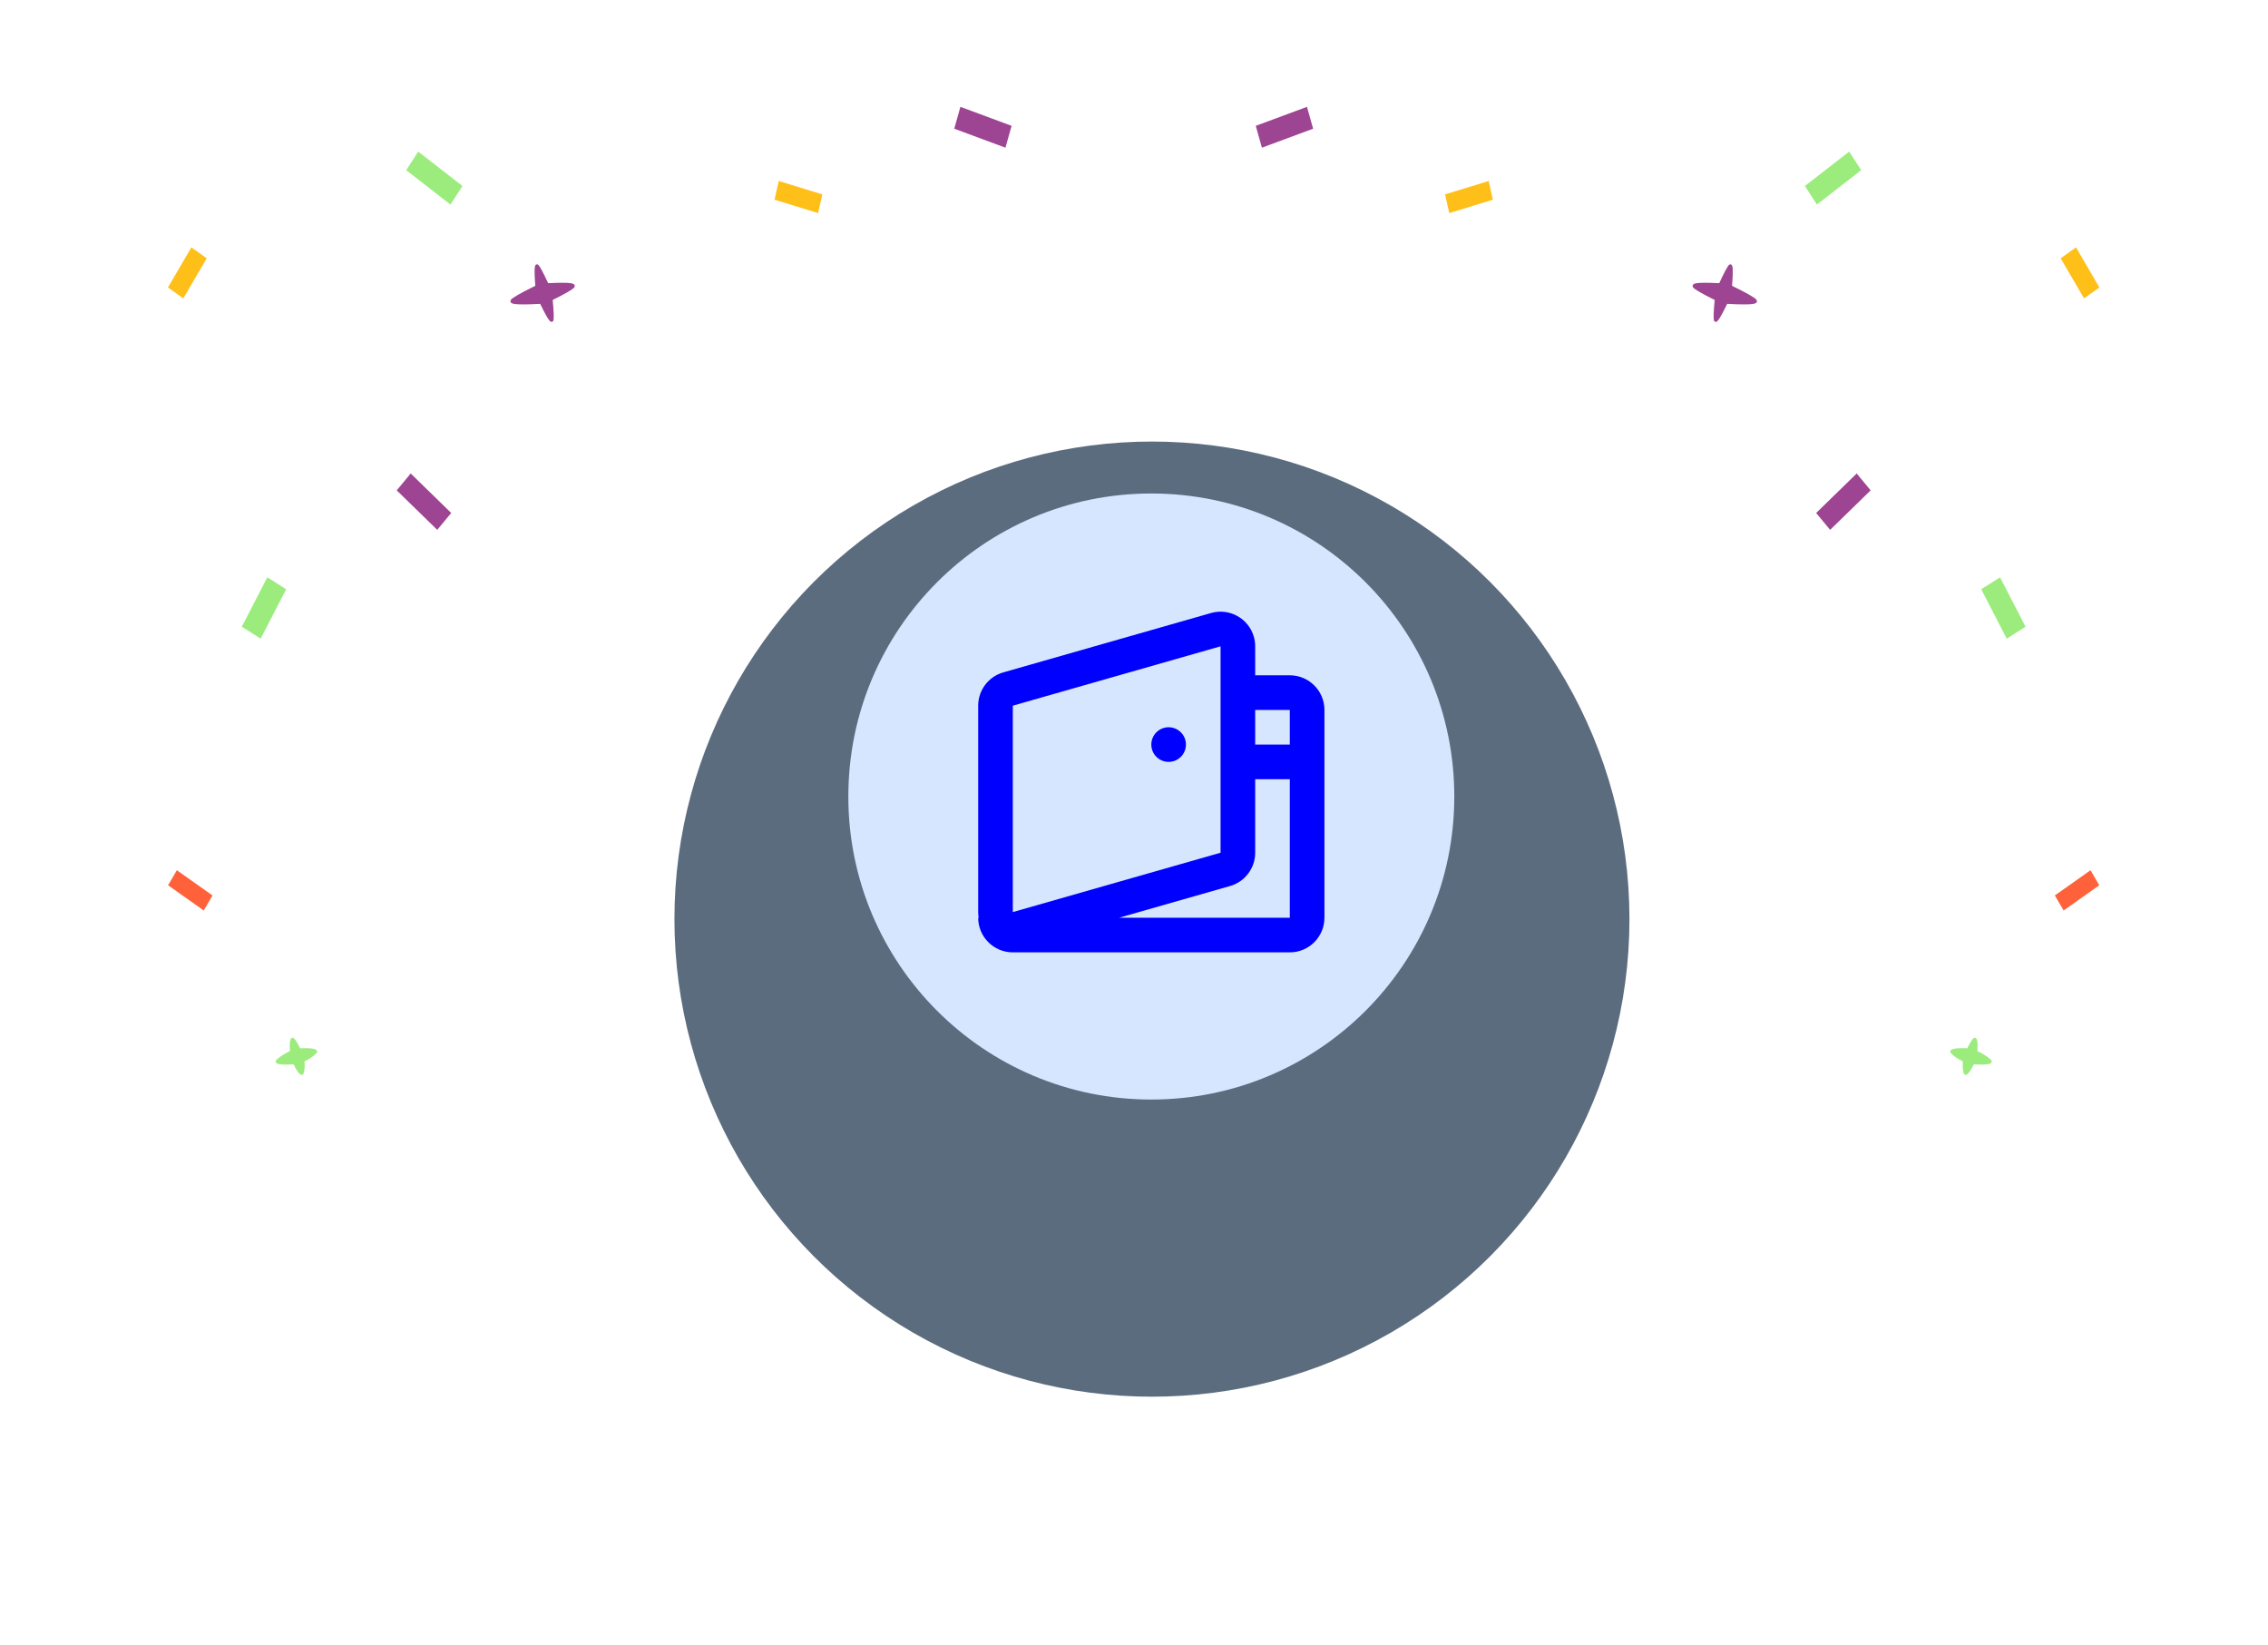 <svg width="262" height="190" viewBox="0 0 262 190" fill="none" xmlns="http://www.w3.org/2000/svg">
    <path
        d="M66.39 32.968C66.41 33.042 66.396 33.125 66.343 33.195C66.166 33.425 65.353 33.898 63.846 34.647C63.978 36.019 64.001 36.796 63.924 37.023C63.89 37.111 63.819 37.17 63.734 37.177C63.592 37.184 63.419 37.191 62.402 35.093C59.184 35.277 59.069 35.039 58.995 34.901C58.992 34.886 58.981 34.873 58.975 34.851C58.955 34.777 58.969 34.695 59.022 34.625C59.208 34.376 60.156 33.835 61.839 33.015C61.662 30.705 61.814 30.625 61.941 30.558C62.016 30.514 62.107 30.529 62.183 30.596C62.363 30.753 62.738 31.442 63.32 32.708C66.186 32.565 66.294 32.773 66.363 32.92C66.375 32.941 66.386 32.953 66.39 32.968Z"
        fill="#9D4492" />
    <path d="M30.111 73.766L27.934 72.387L30.88 66.682L33.057 68.061L30.111 73.766Z"
        fill="#9BEC7D" />
    <path d="M22.104 28.574L23.881 29.831L21.178 34.464L19.401 33.207L22.104 28.574Z"
        fill="#FFBF19" />
    <path d="M89.471 23.066L89.958 20.906L94.994 22.452L94.507 24.612L89.471 23.066Z"
        fill="#FFBF19" />
    <path d="M45.829 56.638L47.444 54.69L52.125 59.251L50.51 61.199L45.829 56.638Z"
        fill="#9D4492" />
    <path d="M110.236 14.864L110.946 12.341L116.861 14.535L116.15 17.058L110.236 14.864Z"
        fill="#9D4492" />
    <path d="M53.425 21.482L52.037 23.627L46.924 19.655L48.312 17.509L53.425 21.482Z"
        fill="#9BEC7D" />
    <path
        d="M36.634 121.427C36.648 121.478 36.64 121.528 36.607 121.568C36.495 121.717 36.15 122.115 35.178 122.592C35.259 123.48 35.093 123.893 35.046 124.04C35.026 124.101 34.978 124.138 34.92 124.138C34.826 124.139 34.578 124.29 33.914 122.935C31.838 123.054 31.901 122.756 31.855 122.666C31.853 122.659 31.849 122.644 31.847 122.637C31.833 122.585 31.842 122.535 31.874 122.495C31.997 122.335 32.411 121.932 33.498 121.4C33.384 119.912 33.673 119.911 33.757 119.872C33.807 119.843 33.867 119.85 33.915 119.893C34.03 119.996 34.287 120.261 34.669 121.083C36.521 120.992 36.571 121.301 36.619 121.399C36.621 121.406 36.632 121.419 36.634 121.427Z"
        fill="#9BEC7D" />
    <path d="M19.418 102.251L20.432 100.513L24.55 103.427L23.537 105.164L19.418 102.251Z"
        fill="#FF623A" />
    <path
        d="M195.538 32.968C195.518 33.042 195.531 33.125 195.585 33.195C195.762 33.425 196.575 33.898 198.082 34.647C197.949 36.019 197.927 36.796 198.003 37.023C198.037 37.111 198.108 37.17 198.193 37.177C198.336 37.184 198.508 37.191 199.526 35.093C202.743 35.277 202.859 35.039 202.932 34.901C202.936 34.886 202.947 34.873 202.953 34.851C202.973 34.777 202.959 34.695 202.906 34.625C202.719 34.376 201.772 33.835 200.089 33.015C200.266 30.705 200.114 30.625 199.987 30.558C199.912 30.514 199.821 30.529 199.745 30.596C199.565 30.753 199.19 31.442 198.607 32.708C195.741 32.565 195.634 32.773 195.565 32.92C195.552 32.941 195.542 32.953 195.538 32.968Z"
        fill="#9D4492" />
    <path d="M231.817 73.766L233.994 72.387L231.047 66.682L228.871 68.061L231.817 73.766Z"
        fill="#9BEC7D" />
    <path d="M239.823 28.574L238.046 29.831L240.749 34.464L242.526 33.207L239.823 28.574Z"
        fill="#FFBF19" />
    <path d="M172.457 23.066L171.97 20.906L166.934 22.452L167.42 24.612L172.457 23.066Z"
        fill="#FFBF19" />
    <path d="M216.099 56.638L214.484 54.69L209.803 59.251L211.417 61.199L216.099 56.638Z"
        fill="#9D4492" />
    <path d="M151.692 14.864L150.982 12.341L145.067 14.535L145.777 17.058L151.692 14.864Z"
        fill="#9D4492" />
    <path d="M208.503 21.482L209.89 23.627L215.004 19.655L213.616 17.509L208.503 21.482Z"
        fill="#9BEC7D" />
    <path
        d="M225.294 121.427C225.28 121.478 225.288 121.528 225.32 121.568C225.432 121.717 225.778 122.115 226.75 122.592C226.669 123.48 226.835 123.893 226.882 124.04C226.902 124.101 226.95 124.138 227.008 124.138C227.101 124.139 227.35 124.29 228.014 122.935C230.09 123.054 230.026 122.756 230.072 122.666C230.074 122.659 230.078 122.644 230.08 122.637C230.094 122.585 230.086 122.535 230.054 122.495C229.93 122.335 229.517 121.932 228.43 121.4C228.543 119.912 228.255 119.911 228.171 119.872C228.121 119.843 228.061 119.85 228.013 119.893C227.898 119.996 227.641 120.261 227.259 121.083C225.407 120.992 225.357 121.301 225.308 121.399C225.306 121.406 225.296 121.419 225.294 121.427Z"
        fill="#9BEC7D" />
    <path d="M242.509 102.251L241.496 100.513L237.377 103.427L238.391 105.164L242.509 102.251Z"
        fill="#FF623A" />
    <g filter="url(#filter0_d)">
        <circle cx="133.073" cy="92.162" r="55.162" fill="#5C6C7F" />
    </g>
    <circle cx="133" cy="92" r="35" fill="#D7E6FF" />
    <path fill-rule="evenodd" clip-rule="evenodd"
        d="M139.901 70.805C142.025 70.198 144.239 71.428 144.846 73.553C144.948 73.91 145 74.28 145 74.651V78H149C151.209 78 153 79.791 153 82V106C153 108.209 151.209 110 149 110H117C114.791 110 113 108.209 113 106H113.053C113.018 105.785 113 105.567 113 105.349V81.509C113 79.723 114.184 78.153 115.901 77.662L139.901 70.805ZM129.28 106H149V90H145V98.491C145 100.277 143.816 101.847 142.099 102.337L129.28 106ZM145 82H149V86H145V82ZM117 81.508V105.348L141 98.491V74.651L117 81.508ZM137 86C137 87.105 136.105 88 135 88C133.895 88 133 87.105 133 86C133 84.895 133.895 84 135 84C136.105 84 137 84.895 137 86Z"
        fill="#0000ff" />
    <defs>
        <filter id="filter0_d" x="49.912" y="23" width="166.323" height="166.323"
            filterUnits="userSpaceOnUse" color-interpolation-filters="sRGB">
            <feFlood flood-opacity="0" result="BackgroundImageFix" />
            <feColorMatrix in="SourceAlpha" type="matrix"
                values="0 0 0 0 0 0 0 0 0 0 0 0 0 0 0 0 0 0 127 0" />
            <feOffset dy="14" />
            <feGaussianBlur stdDeviation="14" />
            <feColorMatrix type="matrix"
                values="0 0 0 0 0.012 0 0 0 0 0.392 0 0 0 0 1 0 0 0 0.06 0" />
            <feBlend mode="normal" in2="BackgroundImageFix" result="effect1_dropShadow" />
            <feBlend mode="normal" in="SourceGraphic" in2="effect1_dropShadow" result="shape" />
        </filter>
    </defs>
</svg>